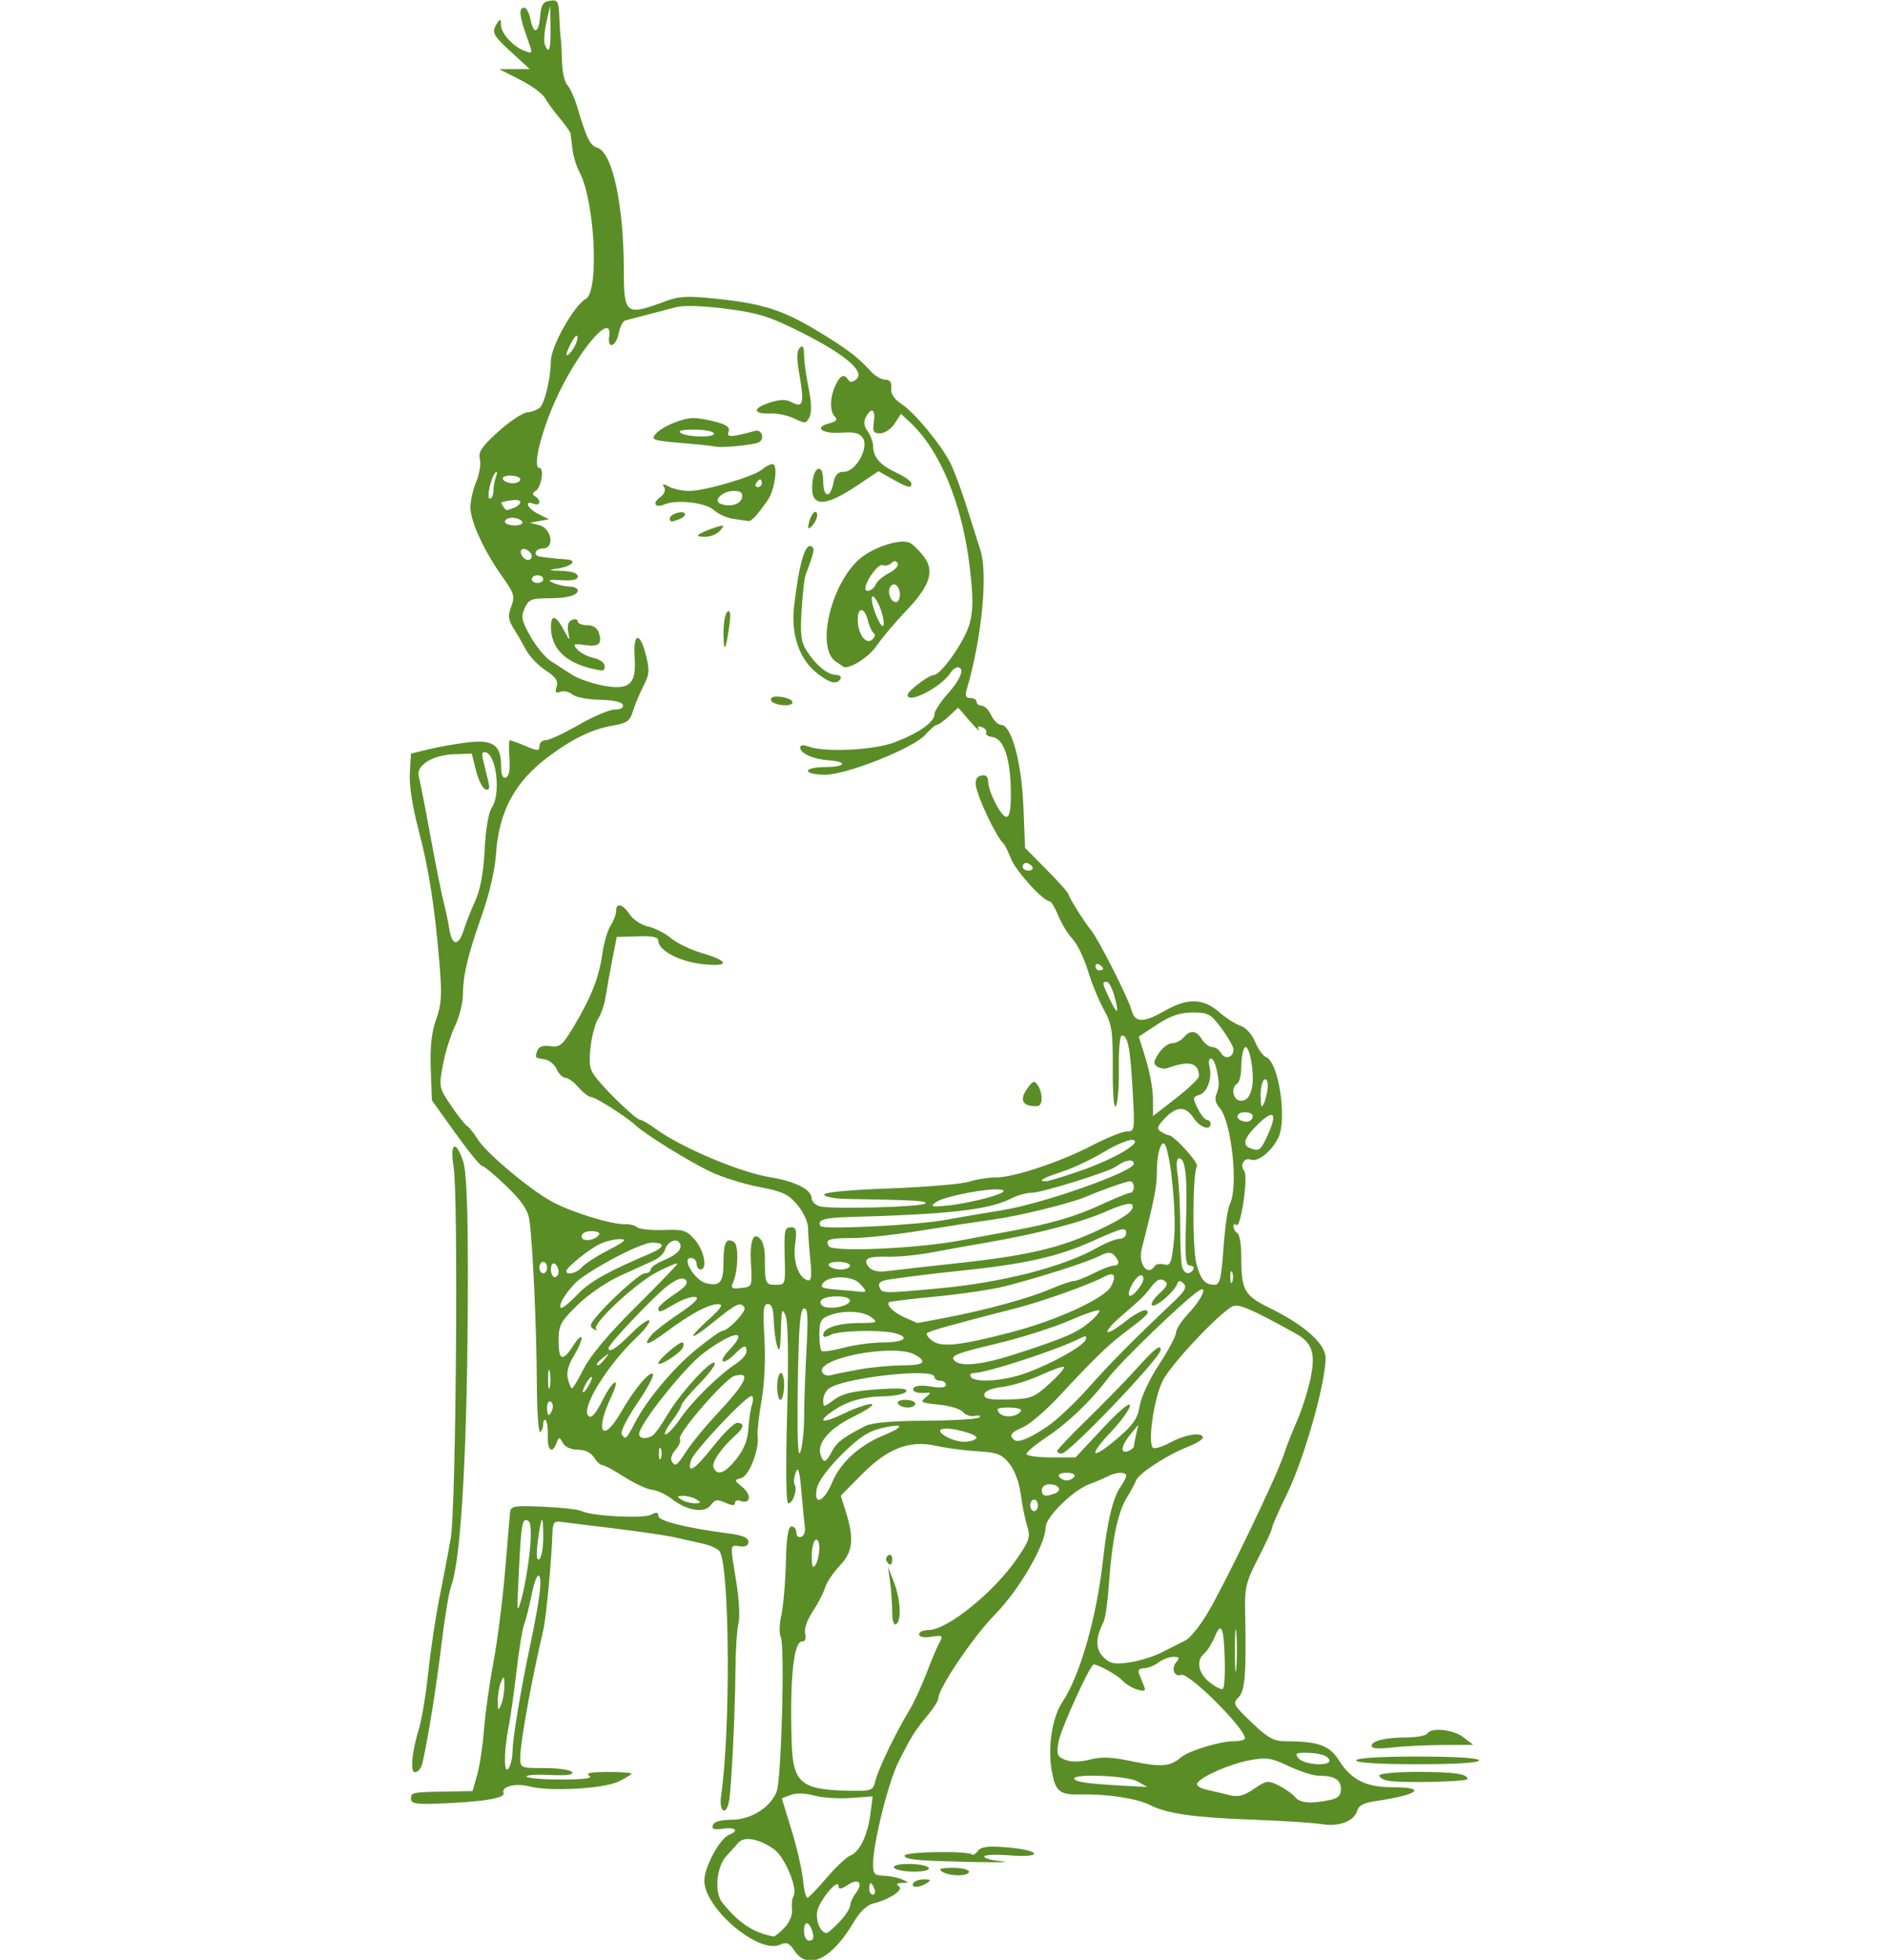 <?xml version="1.0" encoding="UTF-8" standalone="no"?>
<!-- Created with Inkscape (http://www.inkscape.org/) -->

<svg
   xmlns:dc="http://purl.org/dc/elements/1.1/"
   xmlns:cc="http://creativecommons.org/ns#"
   xmlns:rdf="http://www.w3.org/1999/02/22-rdf-syntax-ns#"
   xmlns:svg="http://www.w3.org/2000/svg"
   xmlns="http://www.w3.org/2000/svg"
   xmlns:sodipodi="http://sodipodi.sourceforge.net/DTD/sodipodi-0.dtd"
   xmlns:inkscape="http://www.inkscape.org/namespaces/inkscape"
   id="svg37916"
   version="1.1"
   inkscape:version="0.91 r13725"
   width="461.562"
   height="479.062"
   viewBox="0 0 261.562 479.062"
   sodipodi:docname="ComicCharacter129.svg">
  <defs
     id="defs37920" />
  <sodipodi:namedview
     pagecolor="#ffffff"
     bordercolor="#666666"
     borderopacity="1"
     objecttolerance="10"
     gridtolerance="10"
     guidetolerance="10"
     inkscape:pageopacity="0"
     inkscape:pageshadow="2"
     inkscape:window-width="1600"
     inkscape:window-height="837"
     id="namedview37918"
     showgrid="false"
     inkscape:zoom="1.3985649"
     inkscape:cx="130.78125"
     inkscape:cy="239.53125"
     inkscape:window-x="-8"
     inkscape:window-y="-8"
     inkscape:window-maximized="1"
     inkscape:current-layer="svg37916" />
  <path
     style="fill:#5B8D27"
     d="m 94.167,476.772 c -1.231,-1.879 -1.866,-2.13 -3.537,-1.394 -5.215,2.297 -18.443,-8.932 -18.443,-15.655 0,-3.388 3.804,-10.38 6.134,-11.274 2.456,-0.942 1.434,-1.884 -1.566,-1.444 -2.205,0.324 -2.823,0.109 -2.491,-0.865 0.284,-0.835 1.91,-1.304 4.573,-1.319 4.773,-0.026 9.563,-3.025 11.036,-6.907 1.159,-3.055 2.029,-35.912 0.999,-37.752 -0.416,-0.744 -0.355,-3.138 0.135,-5.321 0.49,-2.183 0.992,-7.961 1.114,-12.841 0.159,-6.353 0.555,-8.873 1.394,-8.874 0.645,-8.6e-4 1.172,0.666 1.172,1.483 0,0.816 0.527,1.298 1.172,1.071 0.645,-0.227 1.06,-1.212 0.924,-2.187 -0.136,-0.976 -0.52,-4.912 -0.852,-8.747 -0.46,-5.307 -0.793,-6.462 -1.395,-4.835 -0.435,1.176 -0.552,2.524 -0.26,2.997 0.72,1.165 -0.436,4.593 -1.548,4.593 -0.559,0 -0.673,-8.174 -0.304,-21.797 0.389,-14.368 0.257,-22.596 -0.389,-24.141 -0.834,-1.995 -1.003,-1.437 -1.133,3.75 -0.114,4.532 -0.345,5.493 -0.903,3.75 -0.413,-1.289 -0.793,-4.137 -0.844,-6.328 -0.065,-2.786 -0.497,-3.984 -1.434,-3.984 -1.1,0 -1.251,1.504 -0.841,8.369 0.298,4.99 0.013,11.141 -0.706,15.234 -0.663,3.776 -1.094,7.647 -0.959,8.602 0.468,3.29 -2.065,9.838 -4.001,10.345 -1.774,0.464 -1.76,0.555 0.336,2.252 2.271,1.839 1.918,4.261 -0.488,3.338 -0.757,-0.29 -1.376,-0.07 -1.376,0.49 0,0.717 -0.698,0.7 -2.359,-0.057 -1.975,-0.9 -2.559,-0.802 -3.584,0.6 -1.511,2.066 -5.86,1.356 -9.571,-1.563 -1.363,-1.072 -3.505,-2.062 -4.76,-2.2 -1.255,-0.138 -4.31,-1.552 -6.789,-3.142 -2.479,-1.591 -4.896,-2.892 -5.371,-2.892 -0.475,0 -1.391,-0.844 -2.035,-1.875 -0.74,-1.185 -2.186,-1.875 -3.929,-1.875 -1.651,0 -3.128,-0.659 -3.679,-1.641 -0.877,-1.562 -0.951,-1.562 -1.553,0 -1.062,2.755 -2.257,1.831 -2.126,-1.645 0.068,-1.807 -0.156,-3.565 -0.497,-3.906 -0.341,-0.341 -0.621,0.057 -0.621,0.886 0,0.829 -0.341,1.718 -0.758,1.976 -0.417,0.258 -0.782,-5.096 -0.812,-11.898 -0.059,-13.537 -1.039,-34.842 -1.839,-40.022 -0.37,-2.391 -1.895,-4.617 -5.623,-8.203 C 20.967,287.215 18.303,285 17.861,285 c -0.442,0 -3.385,-3.609 -6.541,-8.021 l -5.737,-8.021 -0.274,-7.682 c -0.194,-5.441 0.188,-8.961 1.31,-12.065 1.316,-3.64 1.456,-5.943 0.825,-13.594 C 6.285,221.569 4.826,212.279 2.254,202.575 0.817,197.154 0.02,191.905 0.191,188.981 l 0.278,-4.763 4.219,-1.038 c 2.32,-0.571 6.591,-1.333 9.49,-1.693 6.307,-0.784 8.323,0.593 8.323,5.689 0,2.224 0.38,3.161 1.172,2.888 0.776,-0.267 1.066,-1.879 0.86,-4.766 -0.171,-2.399 -0.118,-4.362 0.12,-4.362 0.237,0 1.96,0.638 3.827,1.419 3.032,1.267 3.396,1.267 3.396,0 0,-0.78 0.696,-1.419 1.547,-1.419 0.851,0 4.474,-1.688 8.051,-3.75 3.577,-2.062 7.557,-3.75 8.844,-3.75 1.426,0 2.19,-0.447 1.958,-1.146 -0.235,-0.706 -2.396,-1.178 -5.63,-1.231 -2.887,-0.047 -5.909,-0.633 -6.716,-1.303 -0.807,-0.67 -2.133,-0.962 -2.947,-0.65 -1.132,0.434 -1.343,0.138 -0.899,-1.26 0.439,-1.383 -0.215,-2.349 -2.684,-3.967 -1.795,-1.177 -3.941,-3.41 -4.768,-4.963 -0.827,-1.553 -2.221,-3.968 -3.099,-5.366 -1.302,-2.074 -1.403,-3.053 -0.549,-5.314 0.943,-2.497 0.725,-3.221 -2.193,-7.302 C 18.37,134.754 15,127.432 15,124.008 c 0,-1.563 0.64,-4.374 1.422,-6.246 0.782,-1.872 1.181,-4.366 0.886,-5.541 -0.43,-1.715 0.447,-3.032 4.437,-6.658 2.736,-2.486 5.953,-4.63 7.149,-4.764 1.196,-0.134 2.6,-0.668 3.12,-1.188 1.206,-1.206 2.623,-7.276 2.651,-11.364 0.025,-3.588 5.678,-13.634 8.531,-15.161 3.345,-1.79 2.236,-24.022 -1.549,-31.052 -0.739,-1.373 -1.505,-3.904 -1.703,-5.625 -0.198,-1.721 -0.406,-3.43 -0.464,-3.799 -0.058,-0.369 -1.265,-2.058 -2.683,-3.753 -1.418,-1.695 -3.043,-3.925 -3.61,-4.954 -0.568,-1.03 -3.31,-3.025 -6.094,-4.434 L 22.031,16.906 25.761,16.891 29.49,16.875 25.058,12.805 C 20.4,8.529 20.093,7.899 21.562,5.625 c 0.747,-1.156 0.911,-1.06 0.923,0.54 0.015,2.04 3.077,5.335 5.874,6.322 1.981,0.699 1.971,0.872 0.234,-4.05 C 26.946,3.767 26.818,1.875 28.148,1.875 c 0.529,0 1.214,1.266 1.523,2.812 0.778,3.891 2.031,3.521 2.381,-0.703 0.234,-2.824 0.706,-3.575 2.4,-3.815 1.889,-0.268 2.126,0.124 2.27,3.75 0.088,2.227 0.254,4.682 0.369,5.456 0.115,0.773 0.254,3.38 0.308,5.792 0.055,2.412 0.64,4.944 1.3,5.625 0.66,0.681 1.764,3.137 2.452,5.458 2.272,7.653 3.092,9.306 4.902,9.881 3.683,1.169 6.429,13.897 6.46,29.938 0.021,10.876 0.427,11.179 10.15,7.576 3.4,-1.26 5.484,-1.359 12.656,-0.602 11.074,1.169 16.058,2.753 24.341,7.737 7.186,4.324 10.126,6.54 13.159,9.922 1.041,1.16 2.655,2.109 3.587,2.109 1.187,0 1.628,0.615 1.472,2.055 -0.151,1.389 0.689,2.666 2.589,3.937 3.227,2.159 9.572,9.849 11.886,14.405 0.865,1.704 2.67,6.566 4.011,10.804 1.341,4.238 2.848,9.001 3.349,10.585 1.839,5.816 0.275,21.542 -3.374,33.918 -0.464,1.574 -0.237,2.109 0.894,2.109 0.834,0 1.516,0.422 1.516,0.938 0,0.516 0.565,0.938 1.256,0.938 0.691,0 1.736,1.055 2.324,2.344 0.587,1.289 1.679,2.344 2.427,2.344 2.514,0 4.991,9.096 5.436,19.962 l 0.415,10.118 5.322,5.378 c 2.927,2.958 5.322,5.663 5.322,6.012 0,0.64 3.905,6.842 5.552,8.817 1.689,2.025 9.143,16.751 9.782,19.323 0.808,3.253 2.874,3.315 8.243,0.246 5.483,-3.134 9.326,-3.038 13.188,0.331 1.694,1.477 4.067,2.995 5.274,3.372 1.267,0.396 2.766,2.052 3.545,3.917 0.743,1.777 1.949,3.462 2.682,3.743 3.127,1.2 5.221,15.406 2.925,19.845 -1.74,3.364 -4.95,5.87 -6.672,5.209 -1.601,-0.614 -2.727,1.326 -1.598,2.754 1.043,1.318 -0.85,14.295 -1.928,13.217 -0.374,-0.374 -0.68,-0.213 -0.68,0.358 0,0.571 0.422,1.299 0.938,1.618 0.516,0.319 0.938,2.611 0.938,5.094 0,8.994 0.581,10.082 7.105,13.293 8.437,4.153 13.52,8.718 13.52,12.141 0,6.215 -5.218,24.604 -9.426,33.216 -2.035,4.165 -3.699,7.952 -3.699,8.415 0,0.464 -1.504,3.75 -3.342,7.301 -2.928,5.657 -3.326,7.234 -3.21,12.717 0.327,15.534 0.016,19.693 -1.596,21.304 -1.488,1.488 -1.293,1.864 3.212,6.161 4.019,3.833 5.378,4.577 8.382,4.586 7.984,0.023 10.637,0.997 13.028,4.785 2.936,4.65 6.573,6.455 13.01,6.455 8.794,0 6.332,1.874 -4.523,3.444 -2.386,0.345 -3.78,1.091 -4.063,2.175 -0.692,2.645 -4.387,4.088 -8.7,3.398 -2.118,-0.339 -9.842,-0.835 -17.165,-1.102 -14.069,-0.514 -20.693,-1.467 -24.846,-3.574 -3.14,-1.593 -10.368,-2.708 -16.719,-2.578 -5.546,0.113 -6.431,-0.636 -7.354,-6.234 -0.923,-5.597 0.25,-12.783 2.676,-16.387 4.255,-6.32 8.336,-20.538 9.89,-34.455 1.106,-9.902 2.447,-15.468 4.396,-18.25 0.714,-1.02 1.299,-2.182 1.299,-2.583 0,-0.992 -2.477,-0.919 -4.466,0.13 -0.895,0.473 -2.943,1.344 -4.551,1.937 -3.964,1.462 -10.671,8.061 -10.671,10.499 0,4.215 -6.423,15.28 -12.424,21.403 -5.381,5.49 -13.826,18.019 -13.826,20.51 0,0.537 -1.16,2.363 -2.578,4.058 -3.051,3.648 -4.07,5.279 -7.196,11.514 -2.433,4.852 -6.163,19.884 -6.163,24.834 0,2.438 0.351,2.831 2.578,2.888 1.418,0.036 3.422,0.428 4.453,0.872 1.875,0.806 1.875,0.806 0,0.886 -1.273,0.054 -1.505,0.315 -0.722,0.813 1.311,0.833 -2.37,3.293 -6.333,4.233 -1.462,0.347 -3.255,2.067 -4.688,4.5 -5.415,9.193 -11.265,11.992 -14.559,6.966 z m 4.538,-4.287 c -0.754,-2.882 -2.143,-3.212 -2.143,-0.509 0,1.437 0.529,2.399 1.318,2.399 0.86,0 1.147,-0.657 0.824,-1.89 z m -6.915,-1.302 c 1.253,-1.334 2.001,-3.152 1.833,-4.453 -0.156,-1.21 0.011,-2.674 0.373,-3.254 1.122,-1.802 -2.14,-9.614 -4.787,-11.463 -3.753,-2.622 -7.333,-3.236 -8.775,-1.506 -0.668,0.802 -1.906,2.176 -2.749,3.054 -2.52,2.621 -3.135,8.993 -1.112,11.51 4.044,5.03 7.642,7.399 12.56,8.271 0.297,0.053 1.492,-0.918 2.657,-2.158 z m 13.447,-1.412 c 1.416,-1.501 2.588,-3.294 2.605,-3.984 0.016,-0.691 0.636,-2.057 1.376,-3.035 1.913,-2.527 0.711,-3.752 -1.962,-2.001 -1.642,1.076 -2.257,1.16 -2.257,0.307 0,-2.245 -4.985,3.83 -5.261,6.411 -0.257,2.413 0.956,5.03 2.332,5.03 0.325,0 1.75,-1.228 3.166,-2.728 z m -3.044,-10.865 c 2.209,-2.578 4.777,-4.982 5.707,-5.342 2.253,-0.873 4.211,-4.948 4.895,-10.183 l 0.558,-4.276 -5.386,0.39 c -2.962,0.214 -6.987,-0.052 -8.944,-0.593 -2.163,-0.597 -4.41,-0.659 -5.73,-0.157 l -2.172,0.826 2.393,7.793 c 1.316,4.286 2.582,9.818 2.814,12.293 0.232,2.475 0.742,4.373 1.134,4.219 0.392,-0.155 2.521,-2.391 4.73,-4.969 z m 11.583,2.812 c -0.297,-0.773 -0.705,-1.406 -0.908,-1.406 -0.203,0 -0.368,0.633 -0.368,1.406 0,0.773 0.409,1.406 0.908,1.406 0.499,0 0.665,-0.633 0.368,-1.406 z m 111.106,-21.68 c 2.248,-0.45 2.93,-1.081 2.93,-2.712 0,-2.3 -1.588,-3.264 -5.377,-3.264 -1.326,0 -4.631,-1.05 -7.345,-2.334 -4.371,-2.068 -5.476,-2.232 -9.684,-1.434 -4.842,0.918 -11.695,3.935 -12.725,5.602 -0.314,0.508 0.607,1.188 2.046,1.511 1.439,0.323 3.954,0.925 5.588,1.337 2.379,0.601 3.622,0.308 6.238,-1.47 3.052,-2.074 3.452,-2.128 6.071,-0.822 1.542,0.769 3.321,2.023 3.954,2.785 1.24,1.494 3.667,1.728 8.304,0.801 z m -110.859,-4.805 c 0.676,-2.804 5.003,-11.786 8.226,-17.075 1.111,-1.824 2.988,-5.847 4.17,-8.941 1.182,-3.094 2.542,-6.358 3.021,-7.253 1.225,-2.285 1.195,-2.313 -1.94,-1.853 -1.688,0.248 -2.812,-0.005 -2.812,-0.631 0,-0.574 1.07,-1.044 2.377,-1.044 4.469,0 15.884,-9.207 21.469,-17.316 3.187,-4.627 3.425,-5.391 2.556,-8.191 -0.527,-1.698 -1.23,-5.197 -1.561,-7.775 -0.355,-2.767 -1.49,-5.79 -2.769,-7.379 -1.876,-2.331 -2.926,-2.737 -7.822,-3.025 -3.11,-0.183 -7.647,-0.78 -10.08,-1.325 -6.54,-1.466 -11.859,0.59 -18.236,7.048 l -5.073,5.137 1.251,3.991 c 2.065,6.59 1.697,9.754 -1.531,13.153 -1.58,1.664 -3.19,4.075 -3.578,5.357 -0.388,1.282 -1.752,3.912 -3.03,5.843 -1.386,2.094 -2.124,4.275 -1.829,5.403 0.315,1.205 0.037,1.892 -0.766,1.892 -2.058,0 -2.997,9.126 -2.532,24.619 0.299,9.975 2.298,11.663 14.029,11.851 5.628,0.09 5.864,-8.4e-4 6.463,-2.485 z m 4.091,-41.195 c -0.006,-1.964 -0.236,-5.258 -0.511,-7.321 l -0.5,-3.75 1.434,3.75 c 1.641,4.291 1.904,9.46 0.525,10.312 -0.562,0.347 -0.942,-0.852 -0.948,-2.992 z m -1.356,-12.412 c -0.297,-0.48 -0.111,-1.138 0.413,-1.462 0.524,-0.324 0.953,0.069 0.953,0.873 0,1.647 -0.563,1.889 -1.366,0.589 z m 61.366,53.841 c -2.664,-1.523 -16.913,-2.003 -15.422,-0.52 0.782,0.778 4.128,1.162 14.953,1.716 l 2.812,0.144 -2.344,-1.34 z m 10.458,-5.801 c 1.929,-1.691 9.565,-4.043 13.128,-4.043 1.465,0 2.659,-0.316 2.654,-0.703 -0.032,-2.508 -13.772,-16.17 -15.608,-15.52 -1.66,0.588 -2.501,-1.498 -1.224,-3.037 0.925,-1.115 0.801,-1.365 -0.678,-1.365 -0.996,0 -2.63,0.619 -3.63,1.376 -1.001,0.757 -2.603,1.39 -3.561,1.406 -1.17,0.02 -1.554,0.491 -1.172,1.436 0.313,0.773 0.844,2.088 1.18,2.921 0.497,1.233 0.193,1.392 -1.641,0.856 -1.238,-0.362 -2.884,-1.36 -3.657,-2.218 -1.18,-1.308 -5.829,-3.903 -6.994,-3.903 -0.896,0 -8.117,15.899 -8.616,18.97 -0.501,3.087 -0.303,3.586 1.732,4.36 1.461,0.555 3.638,0.52 5.978,-0.097 2.771,-0.73 5.304,-0.627 10.244,0.418 7.003,1.481 9.393,1.309 11.864,-0.858 z M 225,430.413 c 0,-1.154 -2.417,-1.975 -5.816,-1.975 -2.428,0 -2.677,0.209 -1.684,1.406 1.245,1.5 7.5,1.975 7.5,0.569 z m -25.592,-24.904 c -0.232,-7.94 -0.855,-9.246 -2.507,-5.257 -0.641,1.546 -1.752,3.299 -2.47,3.895 -2.08,1.726 -1.52,4.831 1.272,7.057 1.418,1.13 2.877,1.87 3.243,1.644 0.366,-0.226 0.574,-3.529 0.462,-7.34 z m 2.84,-6.396 c -0.197,-2.176 -0.355,-0.159 -0.352,4.481 0.003,4.641 0.164,6.421 0.357,3.956 0.194,-2.465 0.191,-6.262 -0.006,-8.438 z m -18.029,4.706 c 2.062,-1.066 4.62,-2.369 5.682,-2.895 1.063,-0.526 3.463,-3.516 5.333,-6.643 4.139,-6.92 16.859,-33.329 18.521,-38.452 0.661,-2.037 2.169,-5.892 3.352,-8.566 1.183,-2.674 2.669,-7.374 3.303,-10.445 1.258,-6.089 0.383,-8.632 -3.757,-10.916 -11.103,-6.126 -13.981,-7.34 -15.455,-6.515 -3.572,1.999 -14.983,14.196 -16.948,18.115 -2.179,4.346 -3.768,15.545 -2.332,16.433 0.441,0.273 2.399,-0.36 4.35,-1.406 3.625,-1.943 7.795,-2.535 7.795,-1.106 0,0.437 -1.684,1.457 -3.742,2.265 -5.055,1.986 -11.929,6.461 -12.578,8.189 -0.29,0.773 -1.335,2.717 -2.322,4.318 -2.17,3.523 -3.583,10.369 -4.306,20.87 -0.297,4.314 -0.892,8.533 -1.322,9.375 -1.991,3.897 -2.013,6.653 -0.068,8.598 1.629,1.629 2.644,1.842 6.342,1.33 2.422,-0.335 6.091,-1.482 8.153,-2.548 z m -83.921,-25.358 c 0.008,-1.52 -0.382,-2.388 -0.923,-2.054 -0.516,0.319 -0.931,2.137 -0.923,4.04 0.011,2.579 0.246,3.102 0.923,2.054 0.5,-0.773 0.915,-2.591 0.923,-4.04 z M 153.75,367.969 c 0,-0.773 -0.422,-1.406 -0.938,-1.406 -0.516,0 -0.938,0.633 -0.938,1.406 0,0.773 0.422,1.406 0.938,1.406 0.516,0 0.938,-0.633 0.938,-1.406 z M 70.312,366.562 c -0.773,-0.5 -2.25,-0.909 -3.281,-0.909 -1.553,0 -1.633,0.156 -0.469,0.909 0.773,0.5 2.25,0.909 3.281,0.909 1.553,0 1.633,-0.156 0.469,-0.909 z m 33.145,-4.235 c 1.966,-4.78 6.607,-9.027 12.523,-11.459 5.274,-2.168 5.116,-3.047 -0.323,-1.802 -3.366,0.77 -5.587,2.227 -9.876,6.475 -3.342,3.311 -5.752,6.578 -6.087,8.251 -0.888,4.439 1.759,3.409 3.763,-1.465 z m 54.429,2.73 c 1.908,-0.732 0.978,-2.246 -1.38,-2.246 -1.001,0 -1.82,0.633 -1.82,1.406 0,1.512 0.859,1.737 3.199,0.839 z m 4.77,-4.121 c 0.33,-0.534 -0.477,-0.938 -1.875,-0.938 -1.398,0 -2.205,0.404 -1.875,0.938 0.319,0.516 1.162,0.938 1.875,0.938 0.713,0 1.556,-0.422 1.875,-0.938 z m -82.631,-4.298 c 1.823,-2.284 2.762,-4.634 2.932,-7.336 0.138,-2.187 0.541,-4.893 0.897,-6.014 0.356,-1.121 0.292,-2.039 -0.143,-2.039 -1.401,0 -14.123,13.523 -14.772,15.703 -1.074,3.608 0.916,2.339 5.516,-3.516 2.431,-3.094 5.024,-5.625 5.763,-5.625 1.81,0 1.694,1.147 -0.297,2.921 -3.523,3.141 -5.971,6.685 -5.488,7.946 0.845,2.201 2.767,1.5 5.591,-2.039 z m -12.139,-2.03 c 1.257,-1.934 4.42,-5.796 7.03,-8.583 7.566,-8.079 8.884,-10.811 4.686,-9.714 -2.288,0.598 -14.127,14.25 -13.39,15.441 0.294,0.475 -0.181,1.655 -1.056,2.621 -0.874,0.966 -1.313,2.205 -0.974,2.753 0.926,1.499 1.225,1.295 3.704,-2.519 z m -6.328,-0.469 c -0.26,-0.645 -0.473,-0.117 -0.473,1.172 0,1.289 0.213,1.816 0.473,1.172 0.26,-0.645 0.26,-1.699 0,-2.344 z m 35.028,-7.734 c -9.38e-4,-3.094 0.253,-10.423 0.566,-16.287 0.453,-8.502 0.322,-10.58 -0.647,-10.257 -0.928,0.309 -1.273,4.806 -1.465,19.099 -0.173,12.934 0.026,17.828 0.649,15.882 0.495,-1.547 0.898,-5.344 0.897,-8.438 z m 6.801,8.378 c 1.188,-2.267 2.606,-3.348 8.176,-6.228 1.547,-0.8 6.56,-1.235 14.754,-1.278 6.826,-0.036 12.732,-0.399 13.125,-0.805 0.393,-0.406 -0.129,-0.572 -1.16,-0.368 -1.031,0.204 -2.332,-0.228 -2.889,-0.958 -0.558,-0.731 -3.201,-1.539 -5.874,-1.795 -4.348,-0.418 -4.685,-0.603 -3.204,-1.766 0.91,-0.715 1.233,-1.243 0.717,-1.175 -2.497,0.332 -4.27,-0.194 -3.709,-1.101 0.381,-0.616 2.03,-0.765 4.274,-0.386 2.386,0.403 3.654,0.263 3.654,-0.403 0,-0.561 -0.633,-1.02 -1.406,-1.02 -0.773,0 -1.406,-0.422 -1.406,-0.938 0,-2.325 -22.7,0.255 -25.946,2.949 -0.683,0.567 -1.242,1.835 -1.242,2.819 0,1.714 0.111,1.706 2.682,-0.194 2.021,-1.494 4.597,-2.114 10.457,-2.516 5.746,-0.394 7.601,-0.251 7.107,0.548 -0.368,0.595 -2.858,1.113 -5.535,1.153 -5.204,0.076 -9.184,1.285 -12.812,3.891 -3.6,2.586 -1.76,2.724 3.298,0.247 2.556,-1.252 5.491,-2.261 6.523,-2.243 1.037,0.018 -0.848,1.367 -4.219,3.018 -6.146,3.01 -9.209,6.653 -8.077,9.604 0.731,1.905 1.274,1.694 2.714,-1.054 z m 16.144,-11.659 c -0.329,-0.532 0.459,-0.938 1.82,-0.938 1.319,0 2.399,0.422 2.399,0.938 0,0.516 -0.819,0.938 -1.82,0.938 -1.001,0 -2.08,-0.422 -2.399,-0.938 z m 50.064,5.999 c 3.968,-4.249 6.655,-6.497 6.655,-5.569 0,0.857 -2.171,3.852 -4.823,6.657 -5.716,6.044 -4.476,6.754 2.022,1.157 3.641,-3.136 4.699,-4.718 5.175,-7.734 0.332,-2.105 2.439,-6.602 4.737,-10.108 2.277,-3.474 4.14,-6.983 4.14,-7.797 0,-0.814 1.473,-3.034 3.273,-4.933 2.983,-3.147 4.566,-6.696 2.385,-5.349 -3.242,2.004 -19.36,17.532 -22.337,21.519 -3.973,5.321 -9.737,10.855 -14.828,14.234 -2.781,1.846 -5.056,3.737 -5.056,4.202 0,0.465 2.701,0.846 6.001,0.846 l 6.001,0 6.655,-7.126 z m -11.157,5.579 c 0,-0.335 3.296,-3.816 7.324,-7.734 4.028,-3.919 9.287,-9.305 11.685,-11.971 4.849,-5.388 6.303,-6.545 6.303,-5.013 0,1.886 -22.402,25.328 -24.205,25.328 -0.609,0 -1.108,-0.274 -1.108,-0.61 z m 18.763,-1.131 c 0.007,-0.332 0.254,-1.658 0.549,-2.947 l 0.536,-2.344 -1.934,2.344 c -2.276,2.758 -2.568,4.856 -0.569,4.089 0.773,-0.297 1.412,-0.811 1.419,-1.142 z m -38.702,-1.834 c 0.73,-0.464 -0.414,-1.153 -3.113,-1.875 -4.94,-1.321 -7.365,-0.519 -4.027,1.331 2.535,1.405 5.437,1.626 7.141,0.544 z m 17.604,-3.092 c 2.228,-1.504 6.724,-5.743 9.99,-9.421 5.4,-6.08 10.679,-11.409 20.798,-20.994 2.805,-2.657 3.353,-3.659 2.461,-4.497 -0.869,-0.816 -1.257,-0.781 -1.595,0.144 -0.703,1.925 -5.199,5.763 -6.099,5.207 -0.447,-0.276 0.328,-1.56 1.722,-2.852 2.044,-1.894 2.28,-2.513 1.218,-3.192 -0.92,-0.589 -1.81,-0.208 -2.952,1.261 -2.082,2.68 -2.229,2.825 -7.271,7.18 -5.314,4.59 -4.621,5.78 0.847,1.454 2.237,-1.77 4.496,-2.954 5.019,-2.631 0.942,0.582 0.482,1.04 -5.959,5.945 -3.57,2.719 -7.501,6.57 -15.43,15.121 -3.124,3.368 -7.026,6.721 -8.672,7.449 -3.044,1.347 -3.492,1.93 -2.357,3.065 0.933,0.933 3.702,-0.15 8.28,-3.239 z M 55.2,347.818 c 3.043,-5.838 9.446,-13.458 15.283,-18.188 2.93,-2.374 5.677,-4.317 6.103,-4.317 1.41,0 5.964,-4.784 5.409,-5.682 -0.926,-1.499 -1.962,-1.023 -7.379,3.389 -6.157,5.015 -7.011,4.616 -1.258,-0.589 2.94,-2.66 3.542,-3.615 2.297,-3.643 -2.312,-0.053 -6.75,2.293 -12.61,6.664 -4.701,3.507 -6.177,3.823 -3.72,0.798 0.628,-0.773 3.646,-3.093 6.706,-5.155 3.828,-2.579 5.061,-3.846 3.954,-4.059 -0.885,-0.171 -3.097,0.567 -4.914,1.64 -3.695,2.18 -4.135,2.301 -4.135,1.137 0,-0.447 1.735,-1.961 3.855,-3.364 2.778,-1.839 3.57,-2.836 2.835,-3.571 -0.735,-0.735 -1.91,-0.385 -4.205,1.255 C 60.453,316.252 48.75,328.551 48.75,329.55 c 0,1.301 1.996,0.033 5.465,-3.47 2.135,-2.156 4.161,-3.641 4.503,-3.299 0.342,0.342 -1.056,2.211 -3.105,4.155 -7.201,6.828 -13.64,17.287 -11.785,19.142 0.742,0.742 1.71,-0.326 3.506,-3.869 2.654,-5.237 4.52,-5.916 2.081,-0.757 -4.048,8.56 -2.138,11.595 2.38,3.783 3.329,-5.757 7.015,-10.175 7.819,-9.371 0.348,0.348 -1.369,3.563 -3.816,7.144 -2.447,3.581 -4.165,6.971 -3.817,7.534 0.929,1.504 1.088,1.369 3.221,-2.723 z M 60.938,333.209 c 0,-0.803 4.908,-5.081 5.83,-5.083 0.371,-6.2e-4 0.463,0.549 0.205,1.22 -0.521,1.357 -6.035,4.886 -6.035,3.862 z m -1.325,17.636 c 0.56,-0.379 2.126,-2.587 3.48,-4.908 3.033,-5.199 10.73,-13.678 11.614,-12.794 0.357,0.357 -1.329,2.658 -3.747,5.113 -2.418,2.455 -4.397,4.831 -4.397,5.281 0,0.449 -1.076,2.228 -2.391,3.952 -1.315,1.724 -1.968,3.135 -1.451,3.135 0.517,0 2.18,-1.803 3.696,-4.006 2.9,-4.215 9.373,-10.563 13.587,-13.324 1.373,-0.9 2.497,-2.221 2.497,-2.935 0,-1.759 -0.6,-1.636 -2.812,0.577 -3.025,3.025 -4.363,2.148 -1.416,-0.928 4.985,-5.203 1.099,-4.761 -6.24,0.709 -4.668,3.48 -15.782,17.434 -15.782,19.816 0,1.168 1.843,1.337 3.362,0.31 z m 89.989,-5.958 c 0.28,-0.453 -1.044,-0.824 -2.942,-0.824 -2.848,0 -3.261,0.229 -2.365,1.309 1.101,1.326 4.372,1.027 5.307,-0.485 z M 35.015,344.561 c 0.29,-0.757 0.125,-1.626 -0.368,-1.93 -0.493,-0.305 -0.897,0.315 -0.897,1.376 0,2.264 0.521,2.492 1.265,0.554 z m 121.5,-6.291 c 2.221,-2.01 3.834,-3.858 3.585,-4.107 -0.249,-0.249 -2.729,0.607 -5.511,1.901 -2.782,1.295 -7.062,2.624 -9.511,2.953 -2.915,0.392 -4.453,1.054 -4.453,1.917 0,1.009 1.384,1.279 5.926,1.154 5.471,-0.151 6.237,-0.444 9.964,-3.818 z M 34.413,335.402 c -0.224,-1.166 -0.416,-0.433 -0.427,1.63 -0.01,2.062 0.173,3.017 0.408,2.12 0.235,-0.896 0.243,-2.584 0.019,-3.75 z m 9.649,3.036 c 0.552,-1.031 0.793,-1.875 0.535,-1.875 -0.258,0 -0.92,0.844 -1.472,1.875 -0.552,1.031 -0.793,1.875 -0.535,1.875 0.258,0 0.92,-0.844 1.472,-1.875 z m -1.289,-3.984 C 44.367,331.306 48.937,325.89 55.445,319.434 61.044,313.881 65.625,309.128 65.625,308.872 c 0,-0.256 -2.161,0.63 -4.803,1.968 -5.253,2.662 -16.185,12.816 -15.095,14.022 0.374,0.413 0.132,0.436 -0.538,0.049 -0.981,-0.566 -0.988,-1.005 -0.04,-2.26 2.887,-3.817 11.194,-11.401 12.487,-11.401 0.784,0 1.426,-0.416 1.426,-0.925 0,-0.509 1.425,-1.52 3.167,-2.248 3.445,-1.44 4.756,-2.884 3.89,-4.286 -0.786,-1.271 -3.044,-0.208 -3.535,1.665 -0.227,0.867 -1.429,2.045 -2.671,2.618 -1.241,0.573 -4.936,2.253 -8.209,3.732 -3.399,1.536 -7.923,4.63 -10.547,7.213 -4.133,4.069 -4.594,4.941 -4.594,8.689 0,4.95 0.994,5.255 3.642,1.12 1.073,-1.676 1.958,-2.464 1.967,-1.751 0.009,0.713 -0.87,2.73 -1.954,4.482 -1.303,2.108 -1.773,3.97 -1.388,5.501 0.32,1.273 0.777,2.315 1.016,2.315 0.239,0 1.557,-2.215 2.927,-4.922 z m 106.567,1.662 c 5.848,-1.774 15.391,-6.877 16.044,-8.578 0.385,-1.002 0.111,-1.125 -1.109,-0.496 -5.472,2.82 -23.224,8.625 -26.284,8.596 -0.675,-0.007 -0.966,0.41 -0.648,0.926 0.838,1.355 6.788,1.133 11.997,-0.447 z m -39.246,-1.376 c 3.06,-0.544 7.806,-0.99 10.547,-0.99 5.334,0 6.271,-0.874 2.875,-2.68 -4.989,-2.654 -23.828,0.897 -22.542,4.249 0.274,0.715 1.187,1.099 2.028,0.855 0.841,-0.244 4.033,-0.89 7.092,-1.434 z m -62.162,-2.63 c 1.166,-1.487 1.133,-1.52 -0.354,-0.354 -0.902,0.708 -1.641,1.446 -1.641,1.641 0,0.772 0.77,0.275 1.995,-1.287 z m 100.704,-1.246 c 11.654,-3.797 14.547,-5.042 17.589,-7.569 1.647,-1.368 2.777,-2.709 2.513,-2.981 -0.265,-0.272 -3.64,0.882 -7.5,2.565 -3.86,1.683 -11.984,4.237 -18.053,5.675 -9.283,2.201 -10.858,2.828 -9.926,3.951 1.436,1.73 6.779,1.16 15.377,-1.642 z m -32.62,-2.727 c 5.047,-0.011 6.575,-1.224 2.812,-2.233 -3.431,-0.919 -13.804,-0.67 -15.765,0.38 -1.187,0.635 -1.813,0.647 -1.813,0.033 0,-1.685 3.531,-2.878 8.61,-2.908 4.586,-0.028 4.838,-0.14 3.164,-1.406 -2.091,-1.582 -6.806,-1.793 -10.307,-0.462 -2.008,0.763 -2.405,1.511 -2.405,4.531 0,1.989 0.236,3.853 0.525,4.142 0.289,0.289 2.715,-0.058 5.391,-0.77 2.676,-0.712 7.08,-1.3 9.787,-1.306 z m 30.908,-2.404 c 11.271,-2.914 23.095,-8.317 24.679,-11.277 1.447,-2.703 0.795,-3.687 -1.59,-2.403 -3.573,1.925 -15.087,6.048 -21.419,7.669 -15.647,4.008 -21.445,5.629 -21.954,6.138 -0.299,0.299 0.291,1.153 1.31,1.898 2.237,1.636 6.625,1.167 18.974,-2.026 z m -15.585,-3.658 c 9.83,-1.881 20.264,-4.748 25.592,-7.031 2.461,-1.055 4.984,-1.918 5.605,-1.918 0.622,0 2.785,-0.844 4.808,-1.875 2.023,-1.031 4.221,-1.875 4.886,-1.875 1.497,0 1.556,-1.152 0.131,-2.577 -0.811,-0.811 -1.691,-0.759 -3.563,0.209 -2.796,1.446 -14.521,5.208 -23.016,7.385 -3.094,0.793 -10.688,1.926 -16.875,2.519 -6.188,0.592 -11.398,1.221 -11.578,1.396 -0.743,0.721 1.206,2.584 3.956,3.781 1.614,0.702 2.934,1.293 2.934,1.314 0,0.02 3.204,-0.577 7.12,-1.326 z M 41.3,316.3 c 2.865,-3.004 7.337,-5.515 17.528,-9.839 3.691,-1.567 3.927,-2.71 0.559,-2.71 -2.416,0 -12.118,4.89 -17.525,8.834 -2.7,1.969 -6.003,7.103 -4.57,7.103 0.428,0 2.232,-1.525 4.008,-3.388 z m 65.029,2.819 c 2.58,-0.99 1.606,-2.243 -1.743,-2.243 -3.155,0 -4.82,1.017 -3.624,2.213 0.757,0.757 3.433,0.772 5.367,0.03 z m 72.473,-4.784 c 0.843,-1.27 0.969,-2.178 0.355,-2.557 -0.524,-0.324 -1.638,0.738 -2.477,2.358 -1.739,3.362 -0.081,3.517 2.122,0.199 z m -67.24,1.201 c 0,-0.221 -0.663,-1.065 -1.473,-1.875 -1.846,-1.846 -7.301,-1.921 -8.794,-0.121 -0.946,1.14 -0.413,1.408 3.401,1.706 2.488,0.195 5.05,0.43 5.695,0.523 0.645,0.093 1.172,-0.012 1.172,-0.233 z m 17.763,-0.588 c 15.704,-1.435 30.696,-5.275 38.956,-9.978 2.062,-1.174 4.488,-2.14 5.391,-2.146 0.902,-0.007 1.641,-0.631 1.641,-1.388 0,-1.564 -0.972,-1.34 -7.969,1.834 -8.816,3.999 -17.068,5.816 -34.219,7.533 -4.299,0.43 -11.888,1.37 -15.66,1.938 -2.153,0.324 -2.855,0.842 -2.478,1.825 0.628,1.637 0.608,1.637 14.339,0.382 z m -45.74,-6.167 c -0.319,-5.703 0.648,-7.958 2.454,-5.724 0.516,0.639 0.941,2.427 0.943,3.974 0.008,6.764 0.108,7.031 2.616,7.031 2.326,0 2.405,-0.189 2.267,-5.391 C 91.649,300.559 91.749,300 93.409,300 c 1.267,0 1.438,0.699 0.983,4.014 -0.578,4.216 0.741,8.177 2.967,8.912 1.004,0.331 1.155,-0.717 0.734,-5.082 -0.292,-3.025 -0.545,-6.571 -0.562,-7.879 -0.017,-1.309 -1.191,-3.765 -2.609,-5.459 -2.174,-2.596 -3.633,-3.28 -9.306,-4.357 -3.7,-0.703 -9.012,-2.359 -11.804,-3.679 -5.309,-2.512 -16.085,-9.182 -18.499,-11.451 -2.226,-2.092 -9.742,-6.857 -10.847,-6.875 -0.552,-0.009 -1.92,-1.072 -3.041,-2.361 -1.121,-1.289 -2.573,-2.344 -3.228,-2.344 -0.655,0 -1.607,-0.949 -2.116,-2.109 -0.509,-1.16 -1.875,-2.244 -3.035,-2.409 -2.311,-0.328 -2.336,-0.363 -1.605,-2.269 0.321,-0.837 1.456,-1.176 3.122,-0.931 2.339,0.343 2.963,-0.198 5.87,-5.09 4.169,-7.017 6.03,-11.809 6.86,-17.661 0.366,-2.578 1.264,-5.622 1.998,-6.764 0.733,-1.142 1.333,-2.724 1.333,-3.516 0,-2.153 1.637,-1.737 3.329,0.845 0.823,1.256 2.837,2.577 4.475,2.934 1.638,0.357 4.166,1.646 5.618,2.864 1.452,1.218 4.933,2.881 7.734,3.695 6.745,1.961 6.58,3.413 -0.297,2.61 -5.493,-0.641 -10.547,-3.363 -10.547,-5.681 0,-0.913 -1.381,-1.209 -5.081,-1.088 l -5.081,0.166 -1.119,5.717 c -0.615,3.144 -1.34,7.192 -1.611,8.995 -0.271,1.803 -1.094,4.196 -1.829,5.318 -0.735,1.122 -1.57,4.302 -1.856,7.066 -0.448,4.342 -0.217,5.393 1.701,7.726 3.144,3.825 9.575,9.894 10.485,9.894 0.421,0 2.109,0.983 3.75,2.185 6.24,4.569 20.639,10.647 28.055,11.841 6.058,0.976 10.085,3.032 10.085,5.151 0,0.727 0.85,1.591 1.888,1.921 2.56,0.813 25.352,0.2 25.906,-0.696 0.399,-0.645 -2.377,-0.802 -19.357,-1.094 -2.836,-0.049 -5.265,-0.511 -5.399,-1.026 -0.15,-0.582 5.901,-1.163 15.938,-1.532 8.899,-0.327 17.654,-1.065 19.455,-1.641 1.801,-0.575 4.766,-1.046 6.589,-1.046 4.434,0 15.845,-3.807 23.72,-7.914 3.518,-1.835 7.274,-3.336 8.346,-3.336 1.891,0 1.932,-0.308 1.369,-10.155 -0.599,-10.476 -1.158,-13.282 -2.643,-13.282 -0.474,0 -0.802,3.536 -0.728,7.857 0.074,4.322 -0.238,8.521 -0.692,9.333 -0.513,0.917 -0.811,-2.503 -0.788,-9.029 0.034,-9.348 -0.207,-10.946 -2.188,-14.512 -1.224,-2.204 -2.979,-6.493 -3.899,-9.531 -0.92,-3.038 -2.603,-6.508 -3.74,-7.712 -1.137,-1.203 -2.709,-3.77 -3.493,-5.704 -0.784,-1.934 -1.732,-3.516 -2.108,-3.516 -1.544,0 -8.163,-7.263 -9.398,-10.312 -0.73,-1.805 -1.563,-3.492 -1.85,-3.75 -1.763,-1.583 -6.363,-11.243 -6.787,-14.251 -0.199,-1.412 0.245,-2.217 1.343,-2.435 1.061,-0.211 1.641,0.252 1.641,1.31 0,2.549 3.148,8.762 4.453,8.789 0.831,0.017 1.151,-1.816 1.101,-6.304 -0.09,-7.978 -1.721,-12.786 -4.475,-13.192 -1.124,-0.166 -1.83,-0.649 -1.567,-1.074 0.262,-0.425 -0.175,-1.023 -0.972,-1.328 -0.967,-0.371 -1.236,-0.17 -0.809,0.605 0.353,0.639 -0.639,-0.315 -2.204,-2.12 l -2.845,-3.281 -2.26,2.109 c -1.243,1.16 -2.57,2.109 -2.948,2.109 -0.378,0 -1.617,1.063 -2.752,2.362 -2.879,3.294 -19.21,9.825 -24.569,9.825 -2.318,0 -4.215,-0.422 -4.215,-0.938 0,-0.516 1.898,-0.938 4.219,-0.938 5.002,0 5.686,-1.301 0.865,-1.646 -3.792,-0.271 -6.958,-1.699 -6.958,-3.138 0,-0.606 0.789,-0.681 2.109,-0.201 3.946,1.433 15.914,0.847 20.859,-1.022 5.941,-2.246 9.844,-4.955 9.844,-6.834 0,-0.805 1.477,-3.098 3.281,-5.095 3.158,-3.496 4.251,-6.439 2.39,-6.439 -0.49,0 -1.228,0.551 -1.641,1.224 -2.151,3.51 -10.593,7.906 -10.593,5.515 0,-0.921 5.198,-4.864 6.412,-4.864 1.786,0 7.646,-8.391 8.755,-12.537 0.909,-3.398 0.913,-6.356 0.021,-13.935 -1.792,-15.221 -7.246,-28.477 -14.485,-35.207 l -2.31,-2.148 -1.561,2.382 c -0.858,1.31 -2.443,2.382 -3.521,2.382 -1.644,0 -1.893,-0.453 -1.547,-2.812 0.457,-3.111 -0.583,-3.726 -1.957,-1.159 -0.611,1.141 -0.475,2.214 0.436,3.46 0.727,0.994 1.334,2.675 1.351,3.737 0.041,2.681 1.72,4.543 5.83,6.467 1.934,0.905 3.516,2.047 3.516,2.539 0,1.293 -0.739,1.125 -4.603,-1.047 l -3.452,-1.94 -4.987,3.356 c -8.387,5.644 -11.75,5.507 -11.167,-0.456 0.429,-4.385 2.646,-4.807 2.646,-0.504 0,4.076 1.704,4.451 2.484,0.547 0.422,-2.11 1.081,-2.812 2.641,-2.812 2.834,0 6.101,-5.853 4.586,-8.217 -0.793,-1.237 -2.057,-1.554 -5.28,-1.325 -4.697,0.335 -6.855,-1.3 -2.995,-2.268 1.745,-0.438 2.161,-0.905 1.445,-1.621 -1.315,-1.315 -1.28,-4.63 0.082,-7.618 1.16,-2.547 2.175,-2.998 3.159,-1.405 0.413,0.669 1.042,0.623 1.967,-0.145 2.223,-1.845 -2.637,-6.025 -13.18,-11.335 -7.993,-4.026 -10.619,-4.86 -18.563,-5.893 -5.599,-0.728 -10.438,-0.893 -12.253,-0.418 -1.65,0.432 -4.898,1.284 -7.218,1.893 -2.32,0.609 -4.686,1.225 -5.257,1.369 -0.571,0.143 -1.299,1.563 -1.617,3.154 -0.648,3.238 -2.784,4.038 -2.325,0.871 0.993,-6.849 -7.921,3.735 -13.23,15.709 -3.581,8.076 -5.516,16.314 -3.832,16.314 1.231,0 0.483,4.754 -0.88,5.597 -0.838,0.518 -0.88,0.918 -0.145,1.372 1.552,0.959 1.252,2.429 -0.369,1.807 -2.498,-0.959 -1.49,1.194 1.172,2.502 l 2.578,1.267 -2.344,0.432 -2.344,0.432 2.327,0.598 c 3.02,0.776 3.795,5.678 0.898,5.678 -1.981,0 -2.555,1.788 -0.647,2.014 0.645,0.076 1.805,0.225 2.578,0.33 0.773,0.105 2.44,0.254 3.703,0.33 3.006,0.182 1.43,1.739 -2.297,2.27 -2.237,0.319 -1.998,0.429 1.172,0.541 2.533,0.089 3.984,0.576 3.984,1.337 0,0.823 -1.244,1.117 -3.984,0.94 -3.039,-0.196 -3.54,-0.05 -2.109,0.612 1.031,0.478 2.824,0.899 3.984,0.935 1.16,0.036 2.109,0.443 2.109,0.903 0,1.298 -2.547,1.975 -7.426,1.975 -3.884,0 -4.603,0.312 -5.561,2.417 -0.948,2.081 -0.754,3.034 1.397,6.861 1.374,2.444 3.595,5.154 4.935,6.022 1.34,0.868 3.702,2.389 5.249,3.382 1.547,0.992 5.016,2.198 7.709,2.679 6.393,1.142 8.05,-0.381 7.6,-6.985 -0.404,-5.93 1.256,-6.351 2.706,-0.686 0.999,3.903 0.927,4.865 -0.58,7.803 -0.946,1.843 -2.098,4.606 -2.56,6.14 -0.706,2.342 -1.474,2.897 -4.795,3.464 -5.132,0.876 -9.86,3.151 -15.869,7.635 -8.169,6.096 -12.079,13.323 -12.776,23.612 -0.269,3.978 -1.62,9.885 -3.43,15 -3.517,9.94 -4.628,14.597 -4.684,19.626 -0.022,2.029 -0.903,5.469 -1.956,7.645 -1.053,2.176 -2.374,6.425 -2.935,9.442 -0.998,5.365 -0.955,5.583 1.965,9.909 1.642,2.433 3.419,4.691 3.949,5.019 0.53,0.328 1.668,1.748 2.528,3.157 2.035,3.331 12.31,12.005 18.058,15.244 4.619,2.603 14.875,5.771 18.151,5.608 1.007,-0.05 2.291,0.29 2.853,0.756 0.562,0.466 3.464,0.763 6.449,0.659 4.899,-0.17 5.649,0.068 7.694,2.442 2.26,2.624 3.105,7.213 1.328,7.213 -0.516,0 -0.938,-0.633 -0.938,-1.406 0,-0.773 -0.644,-1.406 -1.43,-1.406 -2.341,0 0.977,5.475 3.738,6.168 3.406,0.855 4.255,-0.189 4.255,-5.231 0,-4.71 0.69,-6 2.583,-4.829 1.164,0.72 1.023,6.954 -0.222,9.826 -0.637,1.469 -0.354,1.671 1.963,1.406 2.697,-0.308 2.706,-0.33 2.386,-6.059 z m 68.056,-38.546 c -2.006,-0.456 -2.097,-2.09 -0.252,-4.509 1.202,-1.575 1.515,-1.631 2.329,-0.414 1.113,1.663 1.262,4.427 0.267,4.936 -0.387,0.198 -1.441,0.191 -2.344,-0.013 z M 89.291,171.877 c -0.648,-0.261 -0.974,-0.804 -0.726,-1.206 0.593,-0.959 5.184,-0.072 5.184,1.001 0,0.88 -2.499,0.996 -4.459,0.205 z m 10.392,-7.367 c -4.253,-3.352 -6.331,-9.381 -5.566,-16.145 1.181,-10.442 2.721,-15.76 4.283,-14.795 0.843,0.521 0.712,1.15 -1.477,7.054 -0.287,0.773 -0.719,4.656 -0.961,8.627 -0.358,5.881 -0.126,7.707 1.252,9.844 2.275,3.529 5.079,5.835 7.138,5.873 0.933,0.017 1.435,0.453 1.117,0.969 -0.926,1.498 -2.598,1.085 -5.786,-1.427 z M 44.531,163.393 c -6.48,-1.564 -9.844,-5.034 -9.844,-10.155 0,-3.171 1.231,-2.878 3.135,0.747 1.458,2.776 1.557,2.827 1.114,0.567 -0.328,-1.674 -0.031,-2.655 0.914,-3.017 0.77,-0.295 1.4,-0.128 1.4,0.371 0,0.499 1.026,0.908 2.281,0.908 1.454,0 2.495,0.677 2.873,1.867 0.87,2.741 -0.01,3.501 -3.469,2.993 -2.732,-0.401 -2.944,-0.283 -1.851,1.034 0.678,0.817 2.47,1.758 3.981,2.09 1.511,0.332 2.748,1.203 2.748,1.935 0,1.381 -0.164,1.414 -3.281,0.662 z m 59.74,-1.727 c -4.586,-3.212 -1.496,-17.734 5.198,-24.428 3.341,-3.341 10.886,-5.877 13.181,-4.43 0.811,0.512 2.279,2.008 3.262,3.324 2.608,3.493 1.414,7.111 -4.32,13.096 -2.68,2.797 -5.928,6.64 -7.217,8.54 -1.788,2.635 -5.803,5.358 -7.9,5.358 -0.066,0 -1.058,-0.657 -2.204,-1.459 z m 9.355,-6.895 c -0.461,-0.303 -1.121,-1.712 -1.468,-3.13 -0.79,-3.227 -2.47,-3.378 -2.47,-0.222 0,3.506 1.952,6.247 3.521,4.944 0.69,-0.573 0.878,-1.29 0.417,-1.593 z m 1.379,-6.578 c -0.721,-1.714 -1.535,-2.747 -1.81,-2.295 -0.275,0.452 0.183,2.509 1.017,4.572 0.845,2.09 1.647,3.106 1.81,2.295 0.161,-0.8 -0.296,-2.857 -1.017,-4.572 z M 120,145.368 c 0,-2.142 -1.478,-3.331 -2.362,-1.901 -0.788,1.274 0.13,3.72 1.395,3.72 0.532,0 0.967,-0.819 0.967,-1.82 z m -5.951,-2.434 c 0.304,-0.792 1.781,-2.076 3.282,-2.852 1.501,-0.776 2.457,-1.852 2.124,-2.391 -0.407,-0.659 -0.915,-0.67 -1.551,-0.033 -0.52,0.52 -1.499,0.734 -2.175,0.474 -1.028,-0.395 -4.168,3.92 -4.168,5.728 0,1.15 1.972,0.416 2.487,-0.926 z M 76.875,154.43 c 0,-2.376 0.454,-4.601 1.01,-4.944 0.702,-0.434 0.808,0.766 0.349,3.929 -0.869,5.983 -1.359,6.349 -1.359,1.015 z M 71.25,130.397 c 0.773,-0.438 2.458,-1.118 3.743,-1.513 2.092,-0.642 2.202,-0.556 1.057,0.824 -0.704,0.848 -2.388,1.529 -3.743,1.513 -1.836,-0.021 -2.105,-0.231 -1.057,-0.824 z m 26.346,-1.491 c 0.079,-2.063 1.484,-4.517 2.056,-3.592 0.33,0.534 -0.006,1.772 -0.746,2.75 -0.741,0.978 -1.33,1.357 -1.31,0.841 z M 63.75,126.672 c 0,-0.455 0.844,-1.049 1.875,-1.318 2.214,-0.579 2.545,0.752 0.392,1.578 C 64.049,127.686 63.75,127.652 63.75,126.672 Z m 15.469,0.144 c -1.547,-0.222 -3.656,-1.179 -4.688,-2.128 -1.99,-1.83 -9.025,-2.658 -11.994,-1.412 -2.382,1 -3.204,-0.238 -1.154,-1.737 1.033,-0.755 1.427,-1.721 0.99,-2.428 -0.564,-0.913 -0.298,-0.945 1.201,-0.142 1.06,0.567 3.28,1.031 4.934,1.031 3.869,0 15.889,-3.542 17.815,-5.25 0.814,-0.722 1.955,-1.313 2.535,-1.313 1.425,0 0.569,6.38 -1.19,8.866 -2.753,3.892 -3.99,5.194 -4.804,5.057 -0.459,-0.077 -2.1,-0.322 -3.647,-0.544 z m 2.169,-5.175 C 81.616,120.439 81.085,120 79.402,120 c -2.735,0 -5.178,2.341 -3.27,3.133 2.237,0.93 4.939,0.162 5.255,-1.493 z M 86.25,118.125 c 0,-0.516 -0.186,-0.938 -0.413,-0.938 -0.227,0 -0.674,0.422 -0.993,0.938 -0.319,0.516 -0.133,0.938 0.413,0.938 0.546,0 0.993,-0.422 0.993,-0.938 z M 75,109.175 c -0.773,-0.173 -4.696,-0.588 -8.717,-0.923 -6.492,-0.54 -7.174,-0.773 -6.094,-2.076 1.533,-1.849 6.582,-3.991 9.39,-3.984 1.177,0.003 3.703,0.439 5.613,0.97 2.52,0.7 3.324,1.355 2.928,2.386 -0.544,1.417 0.557,1.378 6.489,-0.23 1.624,-0.44 2.423,1.933 0.938,2.788 -1.084,0.624 -8.966,1.423 -10.547,1.069 z M 74.495,105.879 c -0.299,-0.483 -2.522,-0.873 -4.941,-0.865 -2.854,0.009 -3.947,0.3 -3.113,0.829 1.75,1.108 8.736,1.14 8.054,0.036 z m 19.763,-3.548 c -1.525,-0.754 -4.145,-1.319 -5.823,-1.256 -4.378,0.165 -4.599,-1.223 -0.415,-2.604 2.68,-0.884 4.076,-0.919 5.537,-0.137 2.744,1.468 3.105,0.268 1.93,-6.405 -0.754,-4.28 -0.747,-6.107 0.024,-6.879 0.776,-0.776 1.051,-0.342 1.051,1.658 0,1.49 0.5,5.13 1.111,8.088 0.714,3.457 0.798,6.009 0.234,7.142 -0.805,1.619 -1.103,1.651 -3.65,0.392 z M 199.107,305.045 c 0.349,-4.96 1.044,-9.784 1.545,-10.72 2.172,-4.059 0.423,-20.3 -2.538,-23.573 -0.94,-1.038 -1.204,-2.221 -0.735,-3.295 0.402,-0.922 0.652,-2.308 0.556,-3.082 -0.434,-3.501 -1.161,-5.625 -1.927,-5.625 -0.458,0 -0.613,0.837 -0.345,1.86 0.752,2.876 -0.475,6.392 -2.45,7.019 -1.651,0.524 -1.681,0.772 -0.398,3.344 0.762,1.528 1.777,2.778 2.255,2.778 0.478,0 0.869,0.422 0.869,0.938 0,1.805 -2.611,0.916 -4.133,-1.406 -1.952,-2.98 -4.167,-2.951 -7.053,0.09 -1.882,1.983 -2.045,2.55 -0.938,3.251 0.738,0.467 1.593,0.855 1.901,0.863 1.29,0.033 7.397,6.776 6.886,7.603 -1.045,1.69 -1.132,20.053 -0.114,23.818 1.079,3.987 2.065,5.119 4.483,5.142 1.231,0.012 1.617,-1.611 2.136,-9.004 z m 2.139,5.971 c -0.26,-0.645 -0.473,-0.117 -0.473,1.172 0,1.289 0.213,1.816 0.473,1.172 0.26,-0.645 0.26,-1.699 0,-2.344 z M 36.562,310.837 c 0,-0.743 -0.422,-1.612 -0.938,-1.93 -0.516,-0.319 -0.938,0.289 -0.938,1.351 0,1.062 0.422,1.93 0.938,1.93 0.516,0 0.938,-0.608 0.938,-1.351 z M 33.75,309.844 c 0,-0.773 -0.422,-1.406 -0.938,-1.406 -0.516,0 -0.938,0.633 -0.938,1.406 0,0.773 0.422,1.406 0.938,1.406 0.516,0 0.938,-0.633 0.938,-1.406 z m 8.499,-0.074 c 0.676,-0.814 3.575,-2.692 6.443,-4.174 4.085,-2.11 4.707,-2.694 2.871,-2.696 -1.289,-0.002 -3.451,0.506 -4.805,1.127 -2.599,1.193 -8.32,5.796 -8.32,6.694 0,1.119 2.641,0.46 3.812,-0.951 z m 82.438,0.036 c 2.836,-0.32 6.422,-0.715 7.969,-0.878 18.365,-1.931 26.45,-3.801 36.094,-8.348 6.359,-2.999 8.804,-4.852 8.038,-6.091 -0.363,-0.588 -2.808,0.043 -6.422,1.658 -5.856,2.618 -17.037,5.525 -29.273,7.611 -3.609,0.615 -9.516,1.675 -13.125,2.355 -3.609,0.68 -8.531,1.165 -10.937,1.077 -4.925,-0.178 -6.264,0.567 -4.607,2.563 0.699,0.842 2.268,1.222 4.118,0.998 1.644,-0.2 5.309,-0.625 8.145,-0.945 z m 67.031,0.507 c 0.319,-0.516 -0.028,-0.938 -0.77,-0.938 -1.115,0 -1.289,-1.834 -1.003,-10.547 0.368,-11.212 -0.115,-15.703 -1.689,-15.703 -0.616,0 -0.741,1.522 -0.343,4.178 0.345,2.298 0.62,8.003 0.613,12.678 -0.007,4.675 0.226,9.123 0.518,9.884 0.613,1.598 1.836,1.802 2.674,0.447 z M 107.812,309.375 c 0,-0.516 -1.291,-0.938 -2.868,-0.938 -1.673,0 -2.626,0.391 -2.288,0.938 0.319,0.516 1.609,0.938 2.868,0.938 1.259,0 2.288,-0.422 2.288,-0.938 z m 74.477,0.088 c 0.289,-0.467 1.322,-0.641 2.296,-0.386 1.569,0.41 1.845,-0.281 2.426,-6.059 0.576,-5.731 -0.524,-18.495 -1.953,-22.679 -0.866,-2.536 -2.216,1.001 -2.231,5.847 -0.013,3.95 -0.546,6.691 -3.721,19.128 -0.929,3.639 1.523,6.835 3.184,4.149 z m -47.758,-6.203 c 4.641,-0.867 10.336,-1.925 12.656,-2.351 9.645,-1.77 15.823,-3.573 21.862,-6.377 3.516,-1.633 6.786,-2.969 7.266,-2.969 0.48,0 0.872,-0.633 0.872,-1.406 0,-0.773 -0.413,-1.406 -0.919,-1.406 -0.877,0 -6.82,2.086 -10.8,3.79 -3.758,1.609 -16.267,4.683 -22.584,5.55 -3.563,0.489 -11.541,1.711 -17.728,2.717 -6.188,1.005 -13.704,1.826 -16.704,1.824 -5.768,-0.004 -6.841,0.366 -5.825,2.009 0.899,1.455 21.506,0.564 31.904,-1.38 z m -88.055,-1.498 c 0.28,-0.453 -0.57,-0.824 -1.89,-0.824 -1.437,0 -2.399,0.529 -2.399,1.318 0,1.407 3.353,1.021 4.289,-0.494 z M 131.25,298.17 c 2.836,-0.529 9.017,-1.582 13.735,-2.341 10.043,-1.615 32.202,-9.434 32.202,-11.362 0,-1.284 -2.182,-0.953 -4.28,0.65 -1.686,1.288 -18.246,6.446 -20.695,6.446 -1.268,0 -3.507,0.621 -4.976,1.381 -5.336,2.759 -15.128,3.883 -39.581,4.544 -6.184,0.167 -7.976,0.73 -7.058,2.216 0.58,0.939 23.551,-0.21 30.652,-1.534 z m 10.312,-5.438 c 3.476,-1.003 4.55,-1.625 3.296,-1.908 -2.639,-0.596 -14.051,1.576 -16.083,3.062 -1.476,1.08 -1.083,1.184 2.964,0.79 2.566,-0.25 6.987,-1.125 9.822,-1.943 z m 22.343,-6.463 c 8.442,-2.913 15.597,-7.095 13.049,-7.627 -0.902,-0.188 -4.066,1.127 -7.031,2.921 -2.965,1.795 -7.607,3.984 -10.314,4.864 -4.736,1.54 -6.052,2.322 -3.907,2.322 0.558,0 4.249,-1.116 8.203,-2.481 z m 46.077,-8.962 c 2.368,-5.29 1.431,-6.26 -2.431,-2.517 -3.336,3.234 -3.959,5.05 -2.004,5.839 2.257,0.911 2.683,0.591 4.435,-3.322 z M 206.25,272.757 c 0,-0.485 -0.844,-0.882 -1.875,-0.882 -2.068,0 -2.553,1.475 -0.703,2.139 1.418,0.509 2.578,-0.057 2.578,-1.257 z m -13.139,-9.704 c -0.046,-3.31 -2.366,-3.909 -7.633,-1.973 -0.692,0.255 -1.831,0.099 -2.53,-0.347 -1.047,-0.667 -0.987,-1.243 0.342,-3.271 0.887,-1.354 2.357,-2.462 3.265,-2.462 0.909,0 2.178,-0.633 2.819,-1.406 1.593,-1.92 3.075,-1.764 4.47,0.469 0.644,1.031 1.779,1.875 2.523,1.875 0.743,0 1.739,0.692 2.212,1.538 0.921,1.645 2.983,0.995 2.983,-0.94 0,-0.641 -1.302,-2.937 -2.894,-5.101 -2.65,-3.604 -3.246,-3.935 -7.088,-3.935 -3.121,0 -5.343,0.752 -8.687,2.941 l -4.493,2.941 1.737,5.58 c 0.955,3.069 1.737,7.44 1.737,9.714 l 0,4.134 5.625,-4.368 c 3.094,-2.403 5.619,-4.828 5.611,-5.39 z m 16.823,2.439 c 0.037,-1.217 -0.345,-1.911 -0.872,-1.585 -0.516,0.319 -0.908,2.137 -0.872,4.04 0.053,2.789 0.222,3.096 0.872,1.585 0.443,-1.031 0.835,-2.849 0.872,-4.04 z m -3.913,0.629 c 0.866,-3.343 -0.686,-11.718 -1.836,-9.908 -0.396,0.622 -0.726,2.689 -0.734,4.592 -0.008,1.903 -0.436,3.721 -0.952,4.04 -1.733,1.071 -1.054,4.219 0.911,4.219 1.285,0 2.081,-0.897 2.611,-2.942 z M 172.431,243.463 C 171.905,241.558 171.072,240 170.581,240 c -1.202,0 -1.146,0.344 0.681,4.175 1.958,4.106 2.421,3.824 1.169,-0.712 z m -2.743,-6.689 c 0,-0.227 -0.422,-0.674 -0.938,-0.993 -0.516,-0.319 -0.938,-0.133 -0.938,0.413 0,0.546 0.422,0.993 0.938,0.993 0.516,0 0.938,-0.186 0.938,-0.413 z M 13.386,227.285 c 0.466,-1.515 1.707,-4.652 2.758,-6.973 1.294,-2.856 2.05,-6.931 2.341,-12.615 0.259,-5.065 0.954,-9.146 1.753,-10.287 2.197,-3.137 1.205,-12.607 -1.412,-13.479 -0.955,-0.318 -1.126,0.198 -0.677,2.04 0.331,1.356 0.872,3.576 1.202,4.932 0.449,1.84 0.277,2.358 -0.675,2.041 -0.702,-0.234 -1.74,-2.293 -2.307,-4.575 l -1.031,-4.15 -4.33,0.147 c -5.321,0.18 -9.377,2.759 -8.617,5.478 0.288,1.031 1.565,7.57 2.838,14.531 1.272,6.961 2.707,14.133 3.188,15.938 0.481,1.805 1.128,4.89 1.438,6.857 0.65,4.121 2.282,4.174 3.53,0.116 z M 152.344,211.875 c -0.319,-0.516 -0.976,-0.938 -1.462,-0.938 -0.485,0 -0.882,0.422 -0.882,0.938 0,0.516 0.658,0.938 1.462,0.938 0.804,0 1.201,-0.422 0.882,-0.938 z M 32.812,141.562 c 0,-0.516 -0.633,-0.938 -1.406,-0.938 -0.773,0 -1.406,0.422 -1.406,0.938 0,0.516 0.633,0.938 1.406,0.938 0.773,0 1.406,-0.422 1.406,-0.938 z M 30,135.993 c 0,-1.106 -1.828,-2.289 -2.5,-1.618 -0.672,0.672 0.512,2.5 1.618,2.5 C 29.603,136.875 30,136.478 30,135.993 Z M 27.656,127.5 c -0.319,-0.516 -1.398,-0.938 -2.399,-0.938 -1.001,0 -1.82,0.422 -1.82,0.938 0,0.516 1.08,0.938 2.399,0.938 1.361,0 2.148,-0.406 1.82,-0.938 z m -1.952,-3.382 c 0.816,-0.313 1.483,-0.943 1.483,-1.4 0,-0.668 -1.665,-0.659 -4.508,0.025 -0.381,0.091 0.769,1.945 1.206,1.945 0.185,0 1.004,-0.256 1.82,-0.569 z M 20.625,120.077 c 0,-0.989 0.278,-2.571 0.618,-3.516 0.34,-0.945 0.327,-1.458 -0.029,-1.141 -1.158,1.031 -2.386,6.455 -1.461,6.455 0.48,0 0.872,-0.809 0.872,-1.798 z m 6.562,-2.889 c 0,-0.516 -1.08,-0.938 -2.399,-0.938 -1.361,0 -2.148,0.406 -1.82,0.938 0.319,0.516 1.398,0.938 2.399,0.938 1.001,0 1.82,-0.422 1.82,-0.938 z M 41.187,82.5 c -0.002,-0.816 -0.566,-0.422 -1.343,0.938 -1.761,3.081 -1.781,4.604 -0.03,2.289 C 40.571,84.725 41.189,83.273 41.187,82.5 Z M 34.587,6.797 34.487,1.406 33.579,5.468 c -0.499,2.234 -0.678,4.66 -0.398,5.391 1.014,2.642 1.504,1.224 1.406,-4.062 z M 123.281,460.312 c 0.319,-0.516 1.504,-0.931 2.633,-0.923 1.67,0.012 1.791,0.184 0.648,0.923 -1.847,1.194 -4.019,1.194 -3.281,0 z M 130.312,457.5 c -1.03,-0.666 -0.34,-0.913 2.578,-0.923 2.191,-0.007 3.984,0.408 3.984,0.923 0,1.196 -4.711,1.196 -6.562,0 z m -11.719,-0.938 c -0.353,-0.572 1.066,-0.938 3.639,-0.938 2.32,0 4.479,0.422 4.798,0.938 0.353,0.572 -1.066,0.938 -3.639,0.938 -2.32,0 -4.479,-0.422 -4.798,-0.938 z m 10.013,-1.68 c -5.202,-0.182 -7.684,-0.62 -7.452,-1.315 0.326,-0.979 15.591,-1.196 16.552,-0.235 0.214,0.214 0.852,-0.21 1.419,-0.941 0.788,-1.018 2.516,-1.204 7.358,-0.795 3.48,0.295 6.328,0.957 6.328,1.473 0,0.579 -2.33,0.75 -6.094,0.448 -3.352,-0.269 -6.094,-0.14 -6.094,0.286 0,0.427 1.793,0.935 3.984,1.131 4.437,0.395 -4.024,0.368 -16.003,-0.052 z M 76.285,438.984 c 2.392,-16.403 2.094,-56.824 -0.441,-59.878 -0.487,-0.587 -2.248,-1.373 -3.912,-1.746 -1.664,-0.373 -4.713,-1.063 -6.776,-1.533 -2.062,-0.47 -8.812,-1.467 -15,-2.216 -6.188,-0.748 -12.094,-1.48 -13.125,-1.627 -1.502,-0.213 -1.893,0.293 -1.964,2.547 -0.217,6.836 -1.539,20.91 -2.246,23.906 -2.806,11.891 -5.634,27.496 -5.634,31.094 0,2.642 0.033,2.656 6.038,2.656 3.321,0 6.313,0.445 6.649,0.988 0.41,0.664 -1.388,0.892 -5.485,0.695 -3.353,-0.161 -5.898,0.027 -5.656,0.418 0.242,0.391 4.106,0.705 8.588,0.697 5.607,-0.01 7.709,-0.298 6.742,-0.923 -0.991,-0.64 0.324,-0.913 4.453,-0.923 3.223,-0.007 5.859,0.177 5.859,0.41 0,0.234 -1.479,1.126 -3.286,1.984 -3.593,1.705 -16.781,2.426 -21.478,1.174 -3.505,-0.934 -7.137,-0.054 -6.511,1.577 0.503,1.311 -5.648,2.261 -17.006,2.627 -4.456,0.144 -5.625,-0.111 -5.625,-1.225 0,-1.563 0.257,-1.614 8.936,-1.767 l 6.123,-0.108 1.128,-3.984 c 0.62,-2.191 1.369,-7.148 1.663,-11.016 0.294,-3.867 1.327,-11.25 2.295,-16.406 0.968,-5.156 2.242,-15.07 2.831,-22.031 0.589,-6.961 1.145,-13.5 1.235,-14.531 0.152,-1.744 0.719,-1.852 8.132,-1.54 4.383,0.184 8.602,0.662 9.375,1.06 2.404,1.24 15.085,1.906 16.98,0.892 1.324,-0.708 1.77,-0.632 1.77,0.301 0,1.232 6.927,2.95 17.344,4.302 3.271,0.425 4.688,1.033 4.688,2.015 0,0.92 -0.729,1.305 -2.109,1.113 -2.461,-0.342 -2.411,-0.852 -0.852,8.732 0.671,4.126 0.913,8.648 0.538,10.05 -0.375,1.402 -0.711,6.464 -0.746,11.249 -0.079,10.72 -1.002,29.522 -1.589,32.371 -0.756,3.672 -2.483,2.411 -1.926,-1.406 z M 25.298,428.042 c 0.015,-2.946 1.977,-14.764 4.213,-25.386 2.372,-11.265 3.035,-16.257 2.315,-17.422 -0.397,-0.643 -1.176,1.242 -1.817,4.399 -0.617,3.038 -1.467,6.41 -1.888,7.493 -0.421,1.083 -1.246,6.145 -1.833,11.25 -0.587,5.105 -1.468,11.317 -1.959,13.806 -1.203,6.102 -1.177,11.898 0.046,10.007 0.5,-0.773 0.915,-2.639 0.923,-4.146 z m -1.992,-16.011 c 0,-2.398 -0.119,-2.536 -0.806,-0.938 -0.443,1.031 -0.806,3.141 -0.806,4.688 0,2.398 0.119,2.536 0.806,0.938 0.443,-1.031 0.806,-3.141 0.806,-4.688 z m 6.21,-32.939 c 0.414,-4.247 0.303,-6.905 -0.305,-7.281 -1.528,-0.945 -1.752,0.205 -2.354,12.095 -0.54,10.667 -0.502,11.007 0.718,6.562 0.708,-2.578 1.581,-7.698 1.94,-11.377 z m 3.296,-3.366 c 0,-5.929 -0.485,-5.564 -1.322,0.997 -0.433,3.392 -0.323,4.809 0.342,4.398 0.539,-0.333 0.981,-2.761 0.981,-5.395 z m 206.484,59.554 c -1.16,-0.226 -2.109,-0.803 -2.109,-1.283 0,-0.48 4.184,-0.872 9.298,-0.872 8.97,0 12.269,0.468 12.26,1.741 -0.005,0.689 -16.256,1.035 -19.449,0.414 z M 0.834,432.422 c -0.281,-1.903 0.338,-5.807 1.523,-9.609 0.723,-2.32 1.781,-8.648 2.352,-14.062 0.57,-5.414 1.804,-13.641 2.742,-18.281 0.938,-4.641 2.176,-11.18 2.751,-14.531 1.285,-7.492 1.868,-83.688 0.693,-90.703 -0.984,-5.876 0.525,-6.792 2.316,-1.406 0.811,2.438 1.17,10.841 1.171,27.422 0.004,40.609 -1.561,69.807 -4.1,76.486 -0.529,1.391 -1.568,7.637 -2.309,13.881 -1.198,10.089 -3.333,23.416 -4.711,29.399 -0.453,1.967 -2.197,2.977 -2.429,1.406 z M 231.562,430.312 c 0,-0.586 5.625,-0.938 15,-0.938 9.375,0 15,0.352 15,0.938 0,0.586 -5.625,0.938 -15,0.938 -9.375,0 -15,-0.352 -15,-0.938 z m 3.75,-3.51 c 0,-1.287 3.276,-2.087 8.617,-2.102 2.419,-0.008 4.659,-0.435 4.977,-0.95 0.975,-1.577 6.425,-1.003 8.906,0.938 l 2.344,1.833 -7.5,0.029 c -4.125,0.016 -9.715,0.295 -12.422,0.62 -3.114,0.374 -4.922,0.239 -4.922,-0.368 z M 90,338.906 c 0,-1.805 0.409,-3.281 0.909,-3.281 0.5,0 0.853,1.477 0.786,3.281 -0.068,1.805 -0.477,3.281 -0.909,3.281 C 90.354,342.188 90,340.711 90,338.906 Z"
     id="path37926"
     inkscape:connector-curvature="0" />
</svg>
